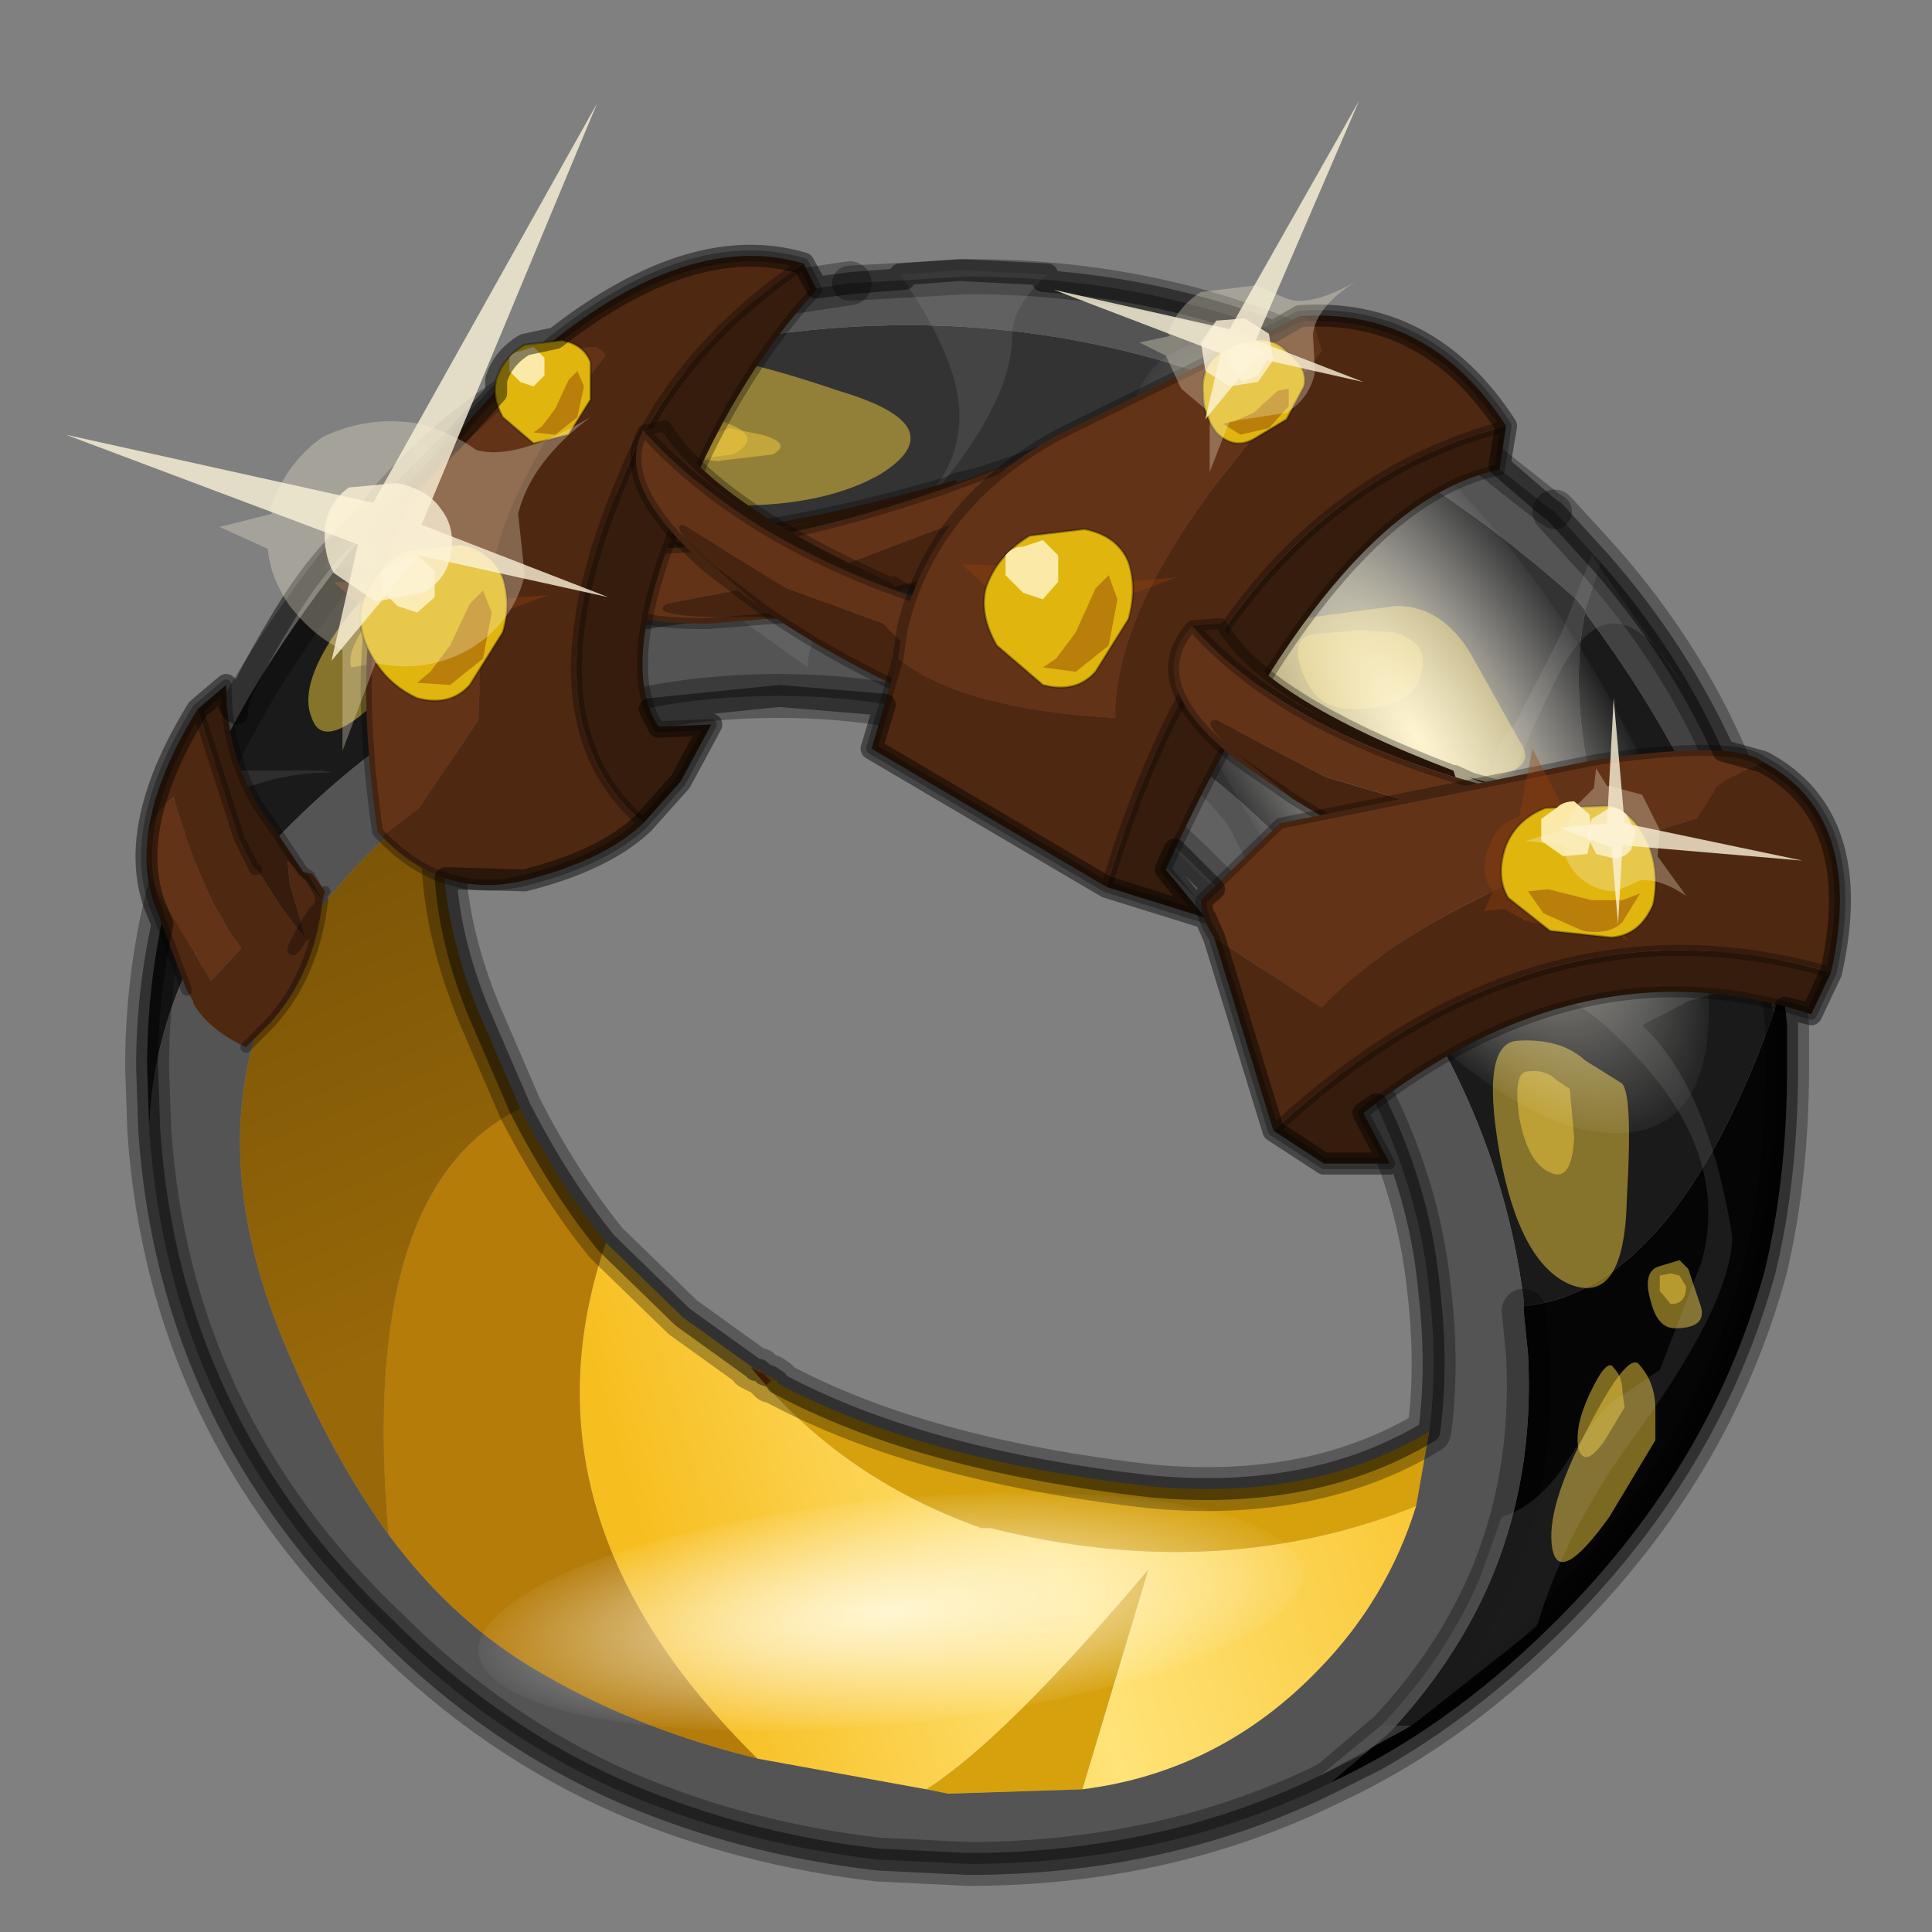 <?xml version="1.0" encoding="UTF-8" standalone="no"?>
<svg xmlns:xlink="http://www.w3.org/1999/xlink" height="440.0px" width="440.0px" xmlns="http://www.w3.org/2000/svg">
  <rect width="100%" height="100%" fill="#808080" stroke="none"/>
  <g transform="matrix(10.0, 0.0, 0.0, 10.0, 0.0, 0.0)">
    <use height="44.0" transform="matrix(1.0, 0.0, 0.0, 1.0, 0.0, 0.0)" width="44.0" xlink:href="#shape0"/>
    <use height="38.45" transform="matrix(0.18, -0.218, -0.385, -0.35, 36.583, 27.283)" width="34.5" xlink:href="#sprite0"/>
    <use height="38.45" transform="matrix(0.059, -0.17, -0.509, 0.099, 29.057, 37.735)" width="34.5" xlink:href="#sprite0"/>
    <use height="40.4" transform="matrix(1.0, 0.0, 0.0, 1.0, 1.5, 2.3)" width="40.65" xlink:href="#shape2"/>
  </g>
  <defs>
    <g id="shape0" transform="matrix(1.0, 0.0, 0.0, 1.0, 0.0, 0.0)">
      <path d="M44.0 44.0 L0.0 44.0 0.0 0.0 44.0 0.0 44.0 44.0" fill="#43adca" fill-opacity="0.0" fill-rule="evenodd" stroke="none"/>
      <path d="M17.7 31.45 L17.55 31.45 17.4 31.3 17.55 31.35 17.7 31.45 M17.1 31.15 L17.25 31.2 17.2 31.2 17.3 31.2 17.25 31.2 17.3 31.2 17.4 31.3 17.1 31.15" fill="#cc8926" fill-rule="evenodd" stroke="none"/>
      <path d="M17.1 31.15 L17.15 31.15 17.2 31.2 17.25 31.2 17.1 31.15" fill="#f49302" fill-rule="evenodd" stroke="none"/>
      <path d="M30.3 20.25 L28.95 18.9 Q23.95 14.1 17.55 14.1 14.6 14.1 12.15 15.05 13.45 11.35 11.15 11.1 L15.95 7.9 Q26.95 5.65 35.9 13.65 L36.1 13.9 36.1 13.95 Q35.65 16.15 36.6 19.2 33.4 17.95 30.3 20.25" fill="#333333" fill-rule="evenodd" stroke="none"/>
      <path d="M3.4 25.75 L3.35 24.3 Q3.35 20.8 4.8 17.55 6.1 14.7 8.8 11.55 L8.95 11.35 Q11.85 9.25 15.8 7.9 L15.95 7.85 15.95 7.9 11.15 11.1 Q13.45 11.35 12.15 15.05 L10.75 15.7 Q8.45 16.9 6.4 19.0 3.5 22.05 3.4 25.75 M34.7 29.75 L34.7 29.6 Q34.05 24.5 30.3 20.25 33.4 17.95 36.6 19.2 35.65 16.15 36.1 13.95 39.3 18.2 40.4 23.05 38.15 29.4 34.7 29.75" fill="#1a1a1a" fill-rule="evenodd" stroke="none"/>
      <path d="M40.6 22.4 L40.7 23.35 40.7 24.3 Q40.7 26.8 40.2 28.9 38.95 33.5 35.25 37.1 32.9 39.4 30.3 40.6 L31.65 39.45 Q33.1 37.9 33.9 36.1 34.95 33.7 34.8 30.85 L34.7 29.85 34.7 29.75 Q38.15 29.4 40.4 23.05 L40.6 22.4" fill="#050505" fill-rule="evenodd" stroke="none"/>
      <path d="M10.2 18.05 Q9.0 18.75 8.05 19.8 4.0 24.15 6.3 30.15 7.4 32.95 8.85 34.95 10.4 37.05 12.5 38.2 14.6 39.4 17.25 40.05 L21.1 40.75 21.6 40.85 24.65 40.75 Q27.8 40.35 30.05 38.0 31.6 36.4 32.25 34.3 L32.55 32.6 Q32.75 31.1 32.55 29.4 32.05 24.4 27.45 19.95 25.35 17.8 22.9 16.8 20.6 15.85 17.75 15.85 13.3 15.85 10.2 18.05 M30.3 40.6 Q26.55 42.45 22.05 42.45 L20.0 42.35 Q16.95 42.0 14.25 40.85 11.25 39.55 8.8 37.1 3.85 32.4 3.4 25.75 3.5 22.05 6.4 19.0 8.45 16.9 10.75 15.7 L12.15 15.05 Q14.6 14.1 17.55 14.1 23.95 14.1 28.95 18.9 L30.3 20.25 Q34.05 24.5 34.7 29.6 L34.7 29.75 34.7 29.85 34.8 30.85 Q34.95 33.7 33.9 36.1 33.1 37.9 31.65 39.45 L30.3 40.6 M17.7 6.7 L19.35 6.45 22.05 6.3 Q26.8 6.3 30.7 8.3 L32.6 9.45 35.25 11.55 35.4 11.65 36.45 12.8 36.1 13.9 35.9 13.65 Q26.95 5.65 15.95 7.9 L15.95 7.85 17.7 6.7" fill="#545454" fill-rule="evenodd" stroke="none"/>
      <path d="M8.95 11.35 Q12.2 7.7 17.7 6.7 L15.95 7.85 15.8 7.9 Q11.85 9.25 8.95 11.35 M36.45 12.8 Q40.1 16.95 40.6 22.4 L40.4 23.05 Q39.3 18.2 36.1 13.95 L36.1 13.9 36.45 12.8" fill="#424242" fill-rule="evenodd" stroke="none"/>
      <path d="M17.55 31.45 L17.45 31.55 17.1 31.15 17.4 31.3 17.55 31.45" fill="#a84609" fill-rule="evenodd" stroke="none"/>
      <path d="M8.85 34.95 Q7.4 32.95 6.3 30.15 4.0 24.15 8.05 19.8 9.0 18.75 10.2 18.05 9.8 20.35 10.9 23.05 L11.85 25.25 Q8.15 27.05 8.85 34.95" fill="url(#gradient0)" fill-rule="evenodd" stroke="none"/>
      <path d="M17.25 40.05 Q14.6 39.4 12.5 38.2 10.4 37.05 8.85 34.95 8.15 27.05 11.85 25.25 12.75 27.0 13.8 28.3 11.65 34.55 17.25 40.05" fill="#b57c0a" fill-rule="evenodd" stroke="none"/>
      <path d="M17.1 31.15 L17.15 31.15 17.1 31.15" fill="#f7be1f" fill-rule="evenodd" stroke="none"/>
      <path d="M32.55 32.6 L32.25 34.3 Q27.75 36.1 22.55 34.8 L22.35 34.8 Q19.4 33.75 17.45 31.55 L17.55 31.45 17.7 31.45 17.7 31.5 Q20.95 33.25 26.2 33.85 29.9 34.2 32.55 32.6 M24.65 40.75 L21.6 40.85 21.1 40.75 Q22.9 39.6 26.15 35.75 L24.65 40.75" fill="#d6a10c" fill-rule="evenodd" stroke="none"/>
      <path d="M32.25 34.3 Q31.6 36.4 30.05 38.0 27.8 40.35 24.65 40.75 L26.15 35.75 Q22.9 39.6 21.1 40.75 L17.25 40.05 Q11.65 34.55 13.8 28.3 L15.55 30.0 17.15 31.15 17.1 31.15 17.45 31.55 Q19.4 33.75 22.35 34.8 L22.55 34.8 Q27.75 36.1 32.25 34.3" fill="url(#gradient1)" fill-rule="evenodd" stroke="none"/>
      <path d="M19.35 6.45 L22.05 6.3 Q26.8 6.3 30.7 8.3 L32.6 9.45 35.25 11.55 35.4 11.65" fill="none" stroke="#000000" stroke-linecap="round" stroke-linejoin="round" stroke-opacity="0.302" stroke-width="0.8"/>
      <path d="M10.2 18.05 Q13.3 15.85 17.75 15.85 20.6 15.85 22.9 16.8 25.35 17.8 27.45 19.95 32.05 24.4 32.55 29.4 32.75 31.1 32.55 32.6 29.9 34.2 26.2 33.85 20.95 33.25 17.7 31.5 L17.7 31.45 17.55 31.35 17.4 31.3 17.55 31.45 M11.85 25.25 L10.9 23.05 Q9.8 20.35 10.2 18.05 M30.3 40.6 Q26.55 42.45 22.05 42.45 L20.0 42.35 Q16.95 42.0 14.25 40.85 11.25 39.55 8.8 37.1 3.85 32.4 3.4 25.75 L3.35 24.3 Q3.35 20.8 4.8 17.55 6.1 14.7 8.8 11.55 L8.95 11.35 Q12.2 7.7 17.7 6.7 L19.35 6.45 M35.4 11.65 L36.45 12.8 Q40.1 16.95 40.6 22.4 L40.7 23.35 40.7 24.3 Q40.7 26.8 40.2 28.9 38.95 33.5 35.25 37.1 32.9 39.4 30.3 40.6 L31.65 39.45 Q33.1 37.9 33.9 36.1 34.95 33.7 34.8 30.85 L34.7 29.85 M13.8 28.3 Q12.75 27.0 11.85 25.25 M17.15 31.15 L15.55 30.0 13.8 28.3 M17.1 31.15 L17.25 31.2 17.2 31.2 17.15 31.15 M17.3 31.2 L17.25 31.2 M17.4 31.3 L17.3 31.2 M17.4 31.3 L17.1 31.15" fill="none" stroke="#000000" stroke-linecap="round" stroke-linejoin="round" stroke-opacity="0.302" stroke-width="1.0"/>
      <path d="M33.5 14.9 L34.65 16.95 Q35.25 17.9 31.6 17.9 29.85 17.9 29.1 16.2 28.3 14.45 29.55 14.1 L31.8 13.8 Q32.85 13.8 33.5 14.9" fill="#f2cc3e" fill-opacity="0.502" fill-rule="evenodd" stroke="none"/>
      <path d="M30.95 14.35 L31.75 14.4 Q32.4 14.6 32.4 15.05 32.4 16.15 30.8 16.15 30.0 16.15 29.7 15.4 29.35 14.6 29.85 14.45 L30.95 14.35" fill="#f2cc3e" fill-opacity="0.502" fill-rule="evenodd" stroke="none"/>
      <path d="M34.15 26.25 Q33.7 23.7 34.6 23.7 35.55 23.65 36.1 24.15 L36.9 24.65 Q37.2 24.75 37.05 27.3 37.0 29.75 35.75 29.25 34.6 28.75 34.15 26.25" fill="#f2cc3e" fill-opacity="0.502" fill-rule="evenodd" stroke="none"/>
      <path d="M34.6 25.45 Q34.45 24.4 34.8 24.4 35.2 24.35 35.45 24.6 L35.75 24.8 35.85 25.9 Q35.8 26.95 35.3 26.7 34.8 26.5 34.6 25.45" fill="#f2cc3e" fill-opacity="0.502" fill-rule="evenodd" stroke="none"/>
      <path d="M7.65 14.4 Q8.55 13.1 8.95 13.5 9.4 13.85 9.45 14.3 L9.55 14.9 8.5 16.05 Q7.35 17.1 7.1 16.35 6.8 15.65 7.65 14.4" fill="#f2cc3e" fill-opacity="0.502" fill-rule="evenodd" stroke="none"/>
      <path d="M8.25 14.35 Q8.65 13.85 8.8 14.0 L9.0 14.3 9.05 14.55 8.6 15.1 8.0 15.2 Q7.9 14.9 8.25 14.35" fill="#f2cc3e" fill-opacity="0.502" fill-rule="evenodd" stroke="none"/>
      <path d="M38.75 19.05 Q39.0 19.15 39.25 20.5 39.45 21.9 38.35 21.9 37.2 21.9 36.9 20.75 36.55 19.5 37.15 19.2 37.65 18.9 38.05 18.9 L38.75 19.05" fill="#f2cc3e" fill-opacity="0.502" fill-rule="evenodd" stroke="none"/>
      <path d="M38.3 19.75 Q38.3 20.55 37.65 20.55 37.3 20.55 37.2 20.0 37.05 19.45 37.25 19.35 L37.7 19.25 38.05 19.3 38.3 19.75" fill="#f2cc3e" fill-opacity="0.502" fill-rule="evenodd" stroke="none"/>
      <path d="M15.0 11.4 Q11.65 11.1 12.55 10.25 13.35 9.25 14.55 8.85 15.7 8.45 15.9 8.25 16.3 7.95 19.1 8.9 21.8 9.7 20.05 10.8 18.3 11.8 15.0 11.4" fill="#f2cc3e" fill-opacity="0.502" fill-rule="evenodd" stroke="none"/>
      <path d="M16.3 9.55 Q17.5 9.9 16.7 10.35 L14.6 10.6 Q13.2 10.5 13.6 10.1 L14.4 9.55 15.0 9.25 16.3 9.55" fill="#f2cc3e" fill-opacity="0.502" fill-rule="evenodd" stroke="none"/>
      <path d="M16.35 10.5 Q15.55 10.45 15.75 10.25 L16.25 9.9 16.6 9.75 17.35 9.9 Q18.05 10.1 17.6 10.35 L16.35 10.5" fill="#f2cc3e" fill-opacity="0.502" fill-rule="evenodd" stroke="none"/>
      <path d="M36.15 32.55 Q37.1 30.7 37.35 31.1 37.7 31.5 37.7 32.1 L37.7 32.8 36.65 34.55 Q35.5 36.15 35.35 35.25 35.2 34.35 36.15 32.55" fill="#f2cc3e" fill-opacity="0.502" fill-rule="evenodd" stroke="none"/>
      <path d="M36.2 31.75 Q36.6 30.9 36.75 31.15 36.95 31.35 36.95 31.7 L37.0 32.05 36.55 32.8 Q36.1 33.45 35.95 33.0 35.85 32.5 36.2 31.75" fill="#f2cc3e" fill-opacity="0.502" fill-rule="evenodd" stroke="none"/>
      <path d="M11.75 13.5 L12.0 14.25 Q12.25 14.85 11.45 14.85 11.05 14.85 10.9 14.25 10.7 13.6 11.05 13.45 L11.55 13.3 11.75 13.5" fill="#f2cc3e" fill-opacity="0.502" fill-rule="evenodd" stroke="none"/>
      <path d="M11.55 13.9 Q11.55 14.3 11.2 14.3 L10.95 14.0 10.95 13.65 11.2 13.6 11.4 13.65 11.55 13.9" fill="#f2cc3e" fill-opacity="0.502" fill-rule="evenodd" stroke="none"/>
      <path d="M35.7 18.4 L35.95 19.15 Q36.2 19.75 35.4 19.75 35.0 19.75 34.85 19.15 34.65 18.5 35.0 18.35 L35.5 18.2 35.7 18.4" fill="#f2cc3e" fill-opacity="0.502" fill-rule="evenodd" stroke="none"/>
      <path d="M35.65 18.7 Q35.65 19.1 35.3 19.1 L35.05 18.8 35.05 18.45 35.3 18.4 35.5 18.45 35.65 18.7" fill="#f2cc3e" fill-opacity="0.502" fill-rule="evenodd" stroke="none"/>
      <path d="M38.45 28.9 L38.7 29.65 Q38.95 30.25 38.15 30.25 37.75 30.25 37.6 29.65 37.4 29.0 37.75 28.85 L38.25 28.7 38.45 28.9" fill="#f2cc3e" fill-opacity="0.502" fill-rule="evenodd" stroke="none"/>
      <path d="M38.4 29.3 Q38.4 29.7 38.05 29.7 L37.8 29.4 37.8 29.05 38.05 29.0 38.25 29.05 38.4 29.3" fill="#f2cc3e" fill-opacity="0.502" fill-rule="evenodd" stroke="none"/>
      <path d="M31.45 39.3 L32.15 39.3 30.05 40.45 31.45 39.3" fill="#666666" fill-opacity="0.502" fill-rule="evenodd" stroke="none"/>
      <path d="M31.45 39.3 Q32.9 37.8 33.7 35.95 L34.2 34.55 Q35.0 34.3 35.65 33.35 36.45 32.05 36.9 31.8 L37.8 31.2 38.75 28.75 Q39.4 26.4 37.35 24.15 35.3 21.9 34.8 23.15 L33.1 22.9 31.8 23.6 Q30.85 24.0 31.1 24.95 L30.55 23.95 Q31.1 23.45 32.05 23.15 32.9 22.8 33.1 22.8 L33.55 22.7 33.25 22.85 35.15 22.55 36.2 22.65 Q35.0 22.05 34.2 19.65 35.45 21.9 36.35 22.25 L40.5 21.9 41.15 21.75 41.15 22.05 38.45 22.8 37.4 23.35 Q38.9 24.75 39.45 28.15 39.45 29.7 37.05 32.95 35.6 35.0 35.0 37.05 L32.15 39.3 31.45 39.3 M36.25 12.65 L38.35 15.65 Q36.7 12.8 35.4 15.55 34.35 17.7 34.15 18.75 34.0 18.35 34.0 17.95 33.9 17.15 34.5 16.5 L35.55 14.45 36.25 12.65 M4.15 18.6 L4.5 17.55 7.2 17.55 7.35 17.55 7.55 17.6 Q6.05 17.55 4.15 18.6 M24.4 17.55 Q24.1 16.95 24.1 15.85 L23.95 14.9 26.05 16.9 Q27.9 18.5 28.1 19.05 L29.5 21.75 30.3 23.45 Q29.05 21.55 27.2 19.8 26.15 18.7 25.05 17.95 L24.4 17.55 M32.4 9.3 L34.3 10.75 Q26.2 9.0 28.7 9.3 31.15 9.6 32.15 9.25 L32.3 9.25 32.4 9.3 M7.35 12.95 L7.5 12.7 8.0 12.15 9.4 12.85 7.35 12.95 M16.5 12.8 Q18.35 12.85 19.8 12.2 21.85 11.25 21.85 9.45 21.85 8.2 20.5 6.25 L21.85 6.15 23.85 6.25 23.65 6.45 Q23.05 7.05 23.05 7.65 23.05 9.5 20.25 12.35 18.35 14.2 18.4 15.2 L16.15 13.6 9.25 11.4 9.45 11.4 9.45 10.05 Q10.1 10.3 11.2 10.85 14.7 12.65 16.5 12.8" fill="#c9c9c9" fill-opacity="0.114" fill-rule="evenodd" stroke="none"/>
    </g>
    <linearGradient gradientTransform="matrix(-0.003, -0.008, 0.009, -0.004, 8.3, 23.85)" gradientUnits="userSpaceOnUse" id="gradient0" spreadMethod="pad" x1="-819.2" x2="819.2">
      <stop offset="0.0" stop-color="#996909"/>
      <stop offset="1.0" stop-color="#755006"/>
    </linearGradient>
    <linearGradient gradientTransform="matrix(0.012, -0.003, 0.002, 0.007, 24.95, 34.45)" gradientUnits="userSpaceOnUse" id="gradient1" spreadMethod="pad" x1="-819.2" x2="819.2">
      <stop offset="0.0" stop-color="#f7be1f"/>
      <stop offset="0.447" stop-color="#ffe378"/>
      <stop offset="1.0" stop-color="#f7be1f"/>
    </linearGradient>
    <g id="sprite0" transform="matrix(1.0, 0.0, 0.0, 1.0, 17.25, 19.2)">
      <use height="38.45" transform="matrix(1.0, 0.0, 0.0, 1.0, -17.25, -19.2)" width="34.5" xlink:href="#shape1"/>
    </g>
    <g id="shape1" transform="matrix(1.0, 0.0, 0.0, 1.0, 17.25, 19.2)">
      <path d="M12.2 -6.25 Q17.25 1.25 17.25 8.4 17.25 15.55 12.2 18.15 7.15 20.75 0.0 17.3 -7.15 13.8 -12.2 6.3 -17.25 -1.2 -17.25 -8.35 -17.25 -15.5 -12.2 -18.1 -7.15 -20.7 0.0 -17.2 7.15 -13.75 12.2 -6.25" fill="url(#gradient2)" fill-rule="evenodd" stroke="none"/>
    </g>
    <radialGradient cx="0" cy="0" gradientTransform="matrix(0.022, 0.011, 0.0, 0.022, 0.0, 0.05)" gradientUnits="userSpaceOnUse" id="gradient2" r="819.2" spreadMethod="pad">
      <stop offset="0.0" stop-color="#fff6d1"/>
      <stop offset="1.0" stop-color="#ffffff" stop-opacity="0.0"/>
    </radialGradient>
    <g id="shape2" transform="matrix(1.0, 0.0, 0.0, 1.0, -1.5, -2.3)">
      <path d="M4.75 22.25 L3.75 20.6 Q2.85 19.1 3.95 18.15 4.5 20.0 5.25 21.25 L5.5 21.6 4.8 22.35 4.75 22.25" fill="#633318" fill-rule="evenodd" stroke="none"/>
      <path d="M4.5 16.15 L5.15 15.6 Q5.15 17.45 6.2 18.8 L6.9 19.85 7.05 19.95 7.3 20.4 7.3 20.45 7.3 20.4 7.35 20.5 7.3 20.45 6.55 19.6 6.6 20.15 6.65 20.3 6.9 21.15 6.85 21.25 6.9 21.15 6.9 21.2 6.95 21.25 6.95 21.3 6.9 21.3 6.9 21.25 6.85 21.25 6.9 21.2 6.85 21.25 6.4 20.65 5.85 19.8 5.8 19.8 5.5 19.2 5.45 19.1 4.5 16.15" fill="#361c0d" fill-rule="evenodd" stroke="none"/>
      <path d="M4.5 16.15 L5.45 19.1 5.5 19.2 5.8 19.8 5.85 19.8 6.4 20.65 6.85 21.25 Q6.55 21.8 6.75 21.55 L6.9 21.3 6.75 21.55 Q6.55 21.8 6.85 21.25 L6.9 21.25 6.9 21.3 6.95 21.3 6.95 21.25 7.25 20.65 7.3 20.65 7.35 20.5 7.25 20.65 7.35 20.5 7.3 20.65 7.25 20.65 6.95 21.25 6.9 21.2 6.9 21.15 6.65 20.3 6.6 20.15 6.55 19.6 7.3 20.45 7.35 20.5 7.3 20.4 7.05 19.95 6.9 19.85 7.1 19.9 7.15 19.95 7.4 20.3 7.35 20.5 Q7.15 22.2 6.15 23.3 L5.6 23.85 Q4.75 23.45 4.4 22.85 L4.4 22.8 4.25 22.55 3.5 20.55 Q2.9 18.75 4.5 16.15 M4.75 22.25 L4.8 22.35 5.5 21.6 5.25 21.25 Q4.5 20.0 3.95 18.15 2.85 19.1 3.75 20.6 L4.75 22.25 M7.4 20.3 L7.3 20.4 7.4 20.3 M7.3 20.45 L7.3 20.65 6.95 21.1 7.15 20.75 6.9 21.15 7.15 20.75 6.95 21.1 7.3 20.65 7.3 20.45 M6.9 21.2 L6.95 21.1 6.9 21.15 6.95 21.1 6.9 21.2" fill="#4f2812" fill-rule="evenodd" stroke="none"/>
      <path d="M6.9 19.85 L6.2 18.8 Q5.15 17.45 5.15 15.6 L4.5 16.15 5.45 19.1 M5.5 19.2 L5.8 19.8 5.85 19.8 M6.85 21.25 L6.9 21.15 7.15 20.75 6.95 21.1 7.3 20.65 7.3 20.45 7.3 20.4 7.05 19.95 6.9 19.85 M7.35 20.5 Q7.15 22.2 6.15 23.3 L5.6 23.85 M4.25 22.55 L3.5 20.55 Q2.9 18.75 4.5 16.15 M7.35 20.5 L7.3 20.4 7.4 20.3 M7.25 20.65 L7.35 20.5 7.3 20.65 7.25 20.65 6.95 21.25 6.95 21.3 6.9 21.3 6.75 21.55 Q6.55 21.8 6.85 21.25 M6.9 21.2 L6.85 21.25 M6.9 21.15 L6.95 21.1 6.9 21.2" fill="none" stroke="#000000" stroke-linecap="round" stroke-linejoin="round" stroke-opacity="0.302" stroke-width="0.25"/>
      <path d="M13.45 12.4 Q17.1 12.9 23.05 10.55 L23.2 10.5 23.65 10.3 Q23.5 10.8 24.25 11.0 L25.8 11.55 Q25.95 11.7 25.3 12.15 L23.3 12.1 21.65 11.95 18.6 13.1 15.2 13.75 Q14.75 14.0 16.15 14.05 L18.05 14.05 16.15 14.2 Q12.8 14.25 13.45 12.4" fill="#633318" fill-rule="evenodd" stroke="none"/>
      <path d="M22.05 10.85 L22.95 10.55 22.35 10.75 22.05 10.85 M13.45 12.4 L14.1 11.9 Q16.0 12.6 21.7 10.95 21.75 10.9 21.8 11.0 L23.05 10.55 Q17.1 12.9 13.45 12.4" fill="#361c0d" fill-rule="evenodd" stroke="none"/>
      <path d="M25.3 12.15 L24.85 12.4 18.05 14.05 16.15 14.05 Q14.75 14.0 15.2 13.75 L18.6 13.1 21.65 11.95 23.3 12.1 25.3 12.15" fill="#472410" fill-rule="evenodd" stroke="none"/>
      <path d="M22.05 10.85 L22.35 10.75 22.95 10.55 22.05 10.85 21.75 10.9 22.35 10.75 22.8 10.65 23.65 10.3 22.95 10.55 M21.65 10.95 L21.7 10.95 21.75 10.9 21.65 10.95 22.05 10.85 M23.05 10.55 L21.8 11.0 Q21.75 10.9 21.7 10.95 16.0 12.6 14.1 11.9 L13.45 12.4 Q17.1 12.9 23.05 10.55 L23.2 10.5 23.65 10.3 Q23.5 10.8 24.25 11.0 L25.8 11.55 Q25.95 11.7 25.3 12.15 L24.85 12.4 18.05 14.05 16.15 14.2 Q12.8 14.25 13.45 12.4 M21.8 11.0 Q22.35 10.75 22.8 10.65 L23.05 10.55" fill="none" stroke="#000000" stroke-linecap="round" stroke-linejoin="round" stroke-opacity="0.302" stroke-width="0.25"/>
      <path d="M8.7 19.05 L8.6 18.95 Q7.8 13.4 9.45 11.15 L11.8 8.95 Q13.45 7.45 13.8 8.1 11.95 10.45 11.4 12.25 10.95 13.7 10.9 16.4 L9.55 18.4 8.7 19.05" fill="#633318" fill-rule="evenodd" stroke="none"/>
      <path d="M18.3 6.0 L18.6 6.6 Q16.65 8.7 15.4 11.95 14.1 15.2 15.0 16.55 L16.2 16.5 15.5 17.8 14.65 18.75 Q11.85 16.35 14.2 10.85 15.35 8.0 18.3 6.0" fill="#361c0d" fill-rule="evenodd" stroke="none"/>
      <path d="M18.3 6.0 Q15.35 8.0 14.2 10.85 11.85 16.35 14.65 18.75 13.75 19.6 11.95 20.05 10.1 20.5 8.7 19.05 L9.55 18.4 10.9 16.4 Q10.95 13.7 11.4 12.25 11.95 10.45 13.8 8.1 13.45 7.45 11.8 8.95 L9.45 11.15 Q10.3 9.95 11.3 8.9 15.25 5.1 18.3 6.0" fill="#4f2812" fill-rule="evenodd" stroke="none"/>
      <path d="M14.65 18.75 L15.5 17.8 16.2 16.5 15.0 16.55 Q14.1 15.2 15.4 11.95 16.65 8.7 18.6 6.6 L18.3 6.0 Q15.35 8.0 14.2 10.85 11.85 16.35 14.65 18.75 13.75 19.6 11.95 20.05 10.1 20.5 8.7 19.05 L8.6 18.95 Q7.8 13.4 9.45 11.15 10.3 9.95 11.3 8.9 15.25 5.1 18.3 6.0" fill="none" stroke="#000000" stroke-linecap="round" stroke-linejoin="round" stroke-opacity="0.302" stroke-width="0.25"/>
      <path d="M13.45 8.25 L13.45 9.1 12.95 9.9 12.15 10.1 11.45 9.5 Q11.2 9.05 11.3 8.65 11.45 8.15 11.95 7.85 L12.8 7.75 Q13.3 7.85 13.45 8.25" fill="#e0b60e" fill-rule="evenodd" stroke="none"/>
      <path d="M13.45 8.25 L13.45 9.1 12.95 9.9 12.15 10.1 11.45 9.5 Q11.2 9.05 11.3 8.65 11.45 8.15 11.95 7.85 L12.8 7.75 Q13.3 7.85 13.45 8.25 Z" fill="none" stroke="#000000" stroke-linecap="round" stroke-linejoin="round" stroke-opacity="0.302" stroke-width="0.05"/>
      <path d="M12.35 9.7 L12.65 9.3 12.95 8.65 13.15 8.45 13.3 8.8 13.15 9.5 12.65 9.9 12.15 9.85 12.35 9.7" fill="#ba7f0a" fill-rule="evenodd" stroke="none"/>
      <path d="M12.15 7.9 L12.4 8.15 12.4 8.55 12.15 8.8 11.85 8.7 11.6 8.45 11.6 8.15 Q11.7 8.0 11.85 8.0 L12.15 7.9" fill="#fae9a7" fill-rule="evenodd" stroke="none"/>
      <path d="M21.75 13.9 Q21.55 14.2 22.0 14.85 L22.95 16.25 Q23.0 16.55 22.5 16.5 L21.2 15.25 20.1 14.2 17.9 13.4 15.55 11.95 Q15.25 12.0 16.15 12.8 L17.4 13.9 16.15 12.95 Q13.95 11.05 14.65 9.8 17.0 12.4 21.3 13.75 L21.4 13.8 21.75 13.9" fill="#633318" fill-rule="evenodd" stroke="none"/>
      <path d="M21.25 13.7 L20.85 13.5 20.6 13.4 21.25 13.7 M14.65 9.8 L15.15 9.7 Q16.3 11.5 20.35 13.3 L20.4 13.45 21.3 13.75 Q17.0 12.4 14.65 9.8" fill="#361c0d" fill-rule="evenodd" stroke="none"/>
      <path d="M22.5 16.5 L22.15 16.4 Q19.35 15.25 17.4 13.9 L16.15 12.8 Q15.25 12.0 15.55 11.95 L17.9 13.4 20.1 14.2 21.2 15.25 22.5 16.5" fill="#472410" fill-rule="evenodd" stroke="none"/>
      <path d="M21.25 13.7 L20.6 13.4 20.85 13.5 21.25 13.7 21.75 13.9 Q21.55 14.2 22.0 14.85 L22.95 16.25 Q23.0 16.55 22.5 16.5 L22.15 16.4 Q19.35 15.25 17.4 13.9 L16.15 12.95 Q13.95 11.05 14.65 9.8 L15.15 9.7 Q16.3 11.5 20.35 13.3 L20.35 13.25 20.6 13.4 20.35 13.35 20.85 13.5 21.15 13.65 21.75 13.9 21.4 13.8 21.3 13.75 Q17.0 12.4 14.65 9.8 M21.3 13.75 L20.4 13.45 20.35 13.3 20.35 13.35 20.35 13.25 M20.4 13.45 L21.15 13.65 21.3 13.75" fill="none" stroke="#000000" stroke-linecap="round" stroke-linejoin="round" stroke-opacity="0.302" stroke-width="0.25"/>
      <path d="M20.45 15.0 L20.55 14.3 Q21.3 11.2 24.6 9.65 L29.6 7.2 29.9 7.35 30.1 8.0 27.75 10.95 Q25.4 14.05 25.4 16.35 21.85 16.15 20.45 15.0" fill="#633318" fill-rule="evenodd" stroke="none"/>
      <path d="M34.3 9.7 L34.15 10.7 Q30.35 11.45 26.55 19.8 L27.45 20.9 25.2 20.2 Q27.8 11.4 34.3 9.7" fill="#361c0d" fill-rule="evenodd" stroke="none"/>
      <path d="M34.3 9.7 Q27.8 11.4 25.2 20.2 L19.85 17.05 20.45 15.0 Q21.85 16.15 25.4 16.35 25.4 14.05 27.75 10.95 L30.1 8.0 29.9 7.35 29.6 7.2 Q32.55 7.0 34.3 9.7" fill="#4f2812" fill-rule="evenodd" stroke="none"/>
      <path d="M25.2 20.2 L27.45 20.9 26.55 19.8 Q30.35 11.45 34.15 10.7 L34.3 9.7 Q27.8 11.4 25.2 20.2 L19.85 17.05 20.45 15.0 20.55 14.3 Q21.3 11.2 24.6 9.65 L29.6 7.2 Q32.55 7.0 34.3 9.7" fill="none" stroke="#000000" stroke-linecap="round" stroke-linejoin="round" stroke-opacity="0.302" stroke-width="0.25"/>
      <path d="M29.7 8.8 L29.3 9.55 28.55 10.0 Q28.1 10.25 27.7 9.85 27.4 9.45 27.4 9.0 27.35 8.5 27.6 8.2 28.0 7.8 28.6 7.75 29.05 7.7 29.35 8.05 29.8 8.4 29.7 8.8" fill="#e0b60e" fill-rule="evenodd" stroke="none"/>
      <path d="M29.7 8.8 L29.3 9.55 28.55 10.0 Q28.1 10.25 27.7 9.85 27.4 9.45 27.4 9.0 27.35 8.5 27.6 8.2 28.0 7.8 28.6 7.75 29.05 7.7 29.35 8.05 29.8 8.4 29.7 8.8 Z" fill="none" stroke="#000000" stroke-linecap="round" stroke-linejoin="round" stroke-opacity="0.302" stroke-width="0.05"/>
      <path d="M28.1 9.6 L28.55 9.4 29.1 8.9 29.35 8.85 29.35 9.25 28.9 9.75 28.25 9.9 27.85 9.65 28.1 9.6" fill="#ba7f0a" fill-rule="evenodd" stroke="none"/>
      <path d="M28.7 7.9 L28.85 8.2 28.65 8.55 28.3 8.7 28.1 8.45 27.95 8.15 28.1 7.85 28.4 7.85 28.7 7.9" fill="#fae9a7" fill-rule="evenodd" stroke="none"/>
      <path d="M27.15 14.25 Q29.35 16.75 34.2 18.0 L34.35 18.05 34.65 18.1 Q34.35 18.4 34.75 19.0 L35.5 20.35 Q35.55 20.55 34.95 20.6 L33.7 19.45 32.6 18.4 30.2 17.7 27.7 16.4 Q27.3 16.4 28.15 17.15 L29.45 18.2 28.15 17.3 Q25.95 15.55 27.15 14.25" fill="#633318" fill-rule="evenodd" stroke="none"/>
      <path d="M33.45 17.7 L34.15 17.9 33.7 17.8 33.45 17.7 M27.15 14.25 L27.8 14.2 Q28.75 15.9 33.1 17.55 L33.15 17.7 34.2 18.0 Q29.35 16.75 27.15 14.25" fill="#361c0d" fill-rule="evenodd" stroke="none"/>
      <path d="M34.95 20.6 L34.55 20.55 Q31.45 19.45 29.45 18.2 L28.15 17.15 Q27.3 16.4 27.7 16.4 L30.2 17.7 32.6 18.4 33.7 19.45 34.95 20.6" fill="#472410" fill-rule="evenodd" stroke="none"/>
      <path d="M33.45 17.7 L33.7 17.8 34.15 17.9 33.45 17.7 33.15 17.55 33.7 17.8 34.05 17.9 34.65 18.1 34.15 17.9 M33.15 17.55 L33.1 17.55 33.15 17.55 33.45 17.7 M34.2 18.0 L33.15 17.7 33.1 17.55 Q28.75 15.9 27.8 14.2 L27.15 14.25 Q29.35 16.75 34.2 18.0 L34.35 18.05 34.65 18.1 Q34.35 18.4 34.75 19.0 L35.5 20.35 Q35.55 20.55 34.95 20.6 L34.55 20.55 Q31.45 19.45 29.45 18.2 L28.15 17.3 Q25.95 15.55 27.15 14.25 M33.15 17.7 L34.05 17.9 34.2 18.0" fill="none" stroke="#000000" stroke-linecap="round" stroke-linejoin="round" stroke-opacity="0.302" stroke-width="0.25"/>
      <path d="M40.15 17.35 Q39.05 17.85 39.05 18.0 L38.65 18.65 Q37.0 19.15 35.3 19.75 31.85 21.1 30.1 22.95 L27.65 21.35 Q27.35 20.9 27.35 20.5 L29.15 18.75 36.35 17.3 Q39.5 16.85 40.15 17.35" fill="#633318" fill-rule="evenodd" stroke="none"/>
      <path d="M29.0 25.75 Q35.0 20.2 41.7 22.15 L41.25 23.1 Q36.05 21.4 31.05 25.35 L31.65 26.5 30.15 26.5 29.0 25.75" fill="#361c0d" fill-rule="evenodd" stroke="none"/>
      <path d="M40.15 17.35 Q42.5 18.6 41.7 22.15 35.0 20.2 29.0 25.75 L27.65 21.35 30.1 22.95 Q31.85 21.1 35.3 19.75 37.0 19.15 38.65 18.65 L39.05 18.0 Q39.05 17.85 40.15 17.35" fill="#4f2812" fill-rule="evenodd" stroke="none"/>
      <path d="M41.7 22.15 Q42.5 18.6 40.15 17.35 39.5 16.85 36.35 17.3 L29.15 18.75 27.35 20.5 Q27.35 20.9 27.65 21.35 L29.0 25.75 Q35.0 20.2 41.7 22.15 L41.25 23.1 Q36.05 21.4 31.05 25.35 L31.65 26.5 30.15 26.5 29.0 25.75" fill="none" stroke="#000000" stroke-linecap="round" stroke-linejoin="round" stroke-opacity="0.302" stroke-width="0.25"/>
      <path d="M8.7 14.25 L7.6 13.25 9.2 13.3 9.3 13.25 Q9.8 12.85 10.3 12.9 10.9 12.95 11.2 13.35 L11.3 13.65 12.5 13.55 11.4 13.95 11.4 14.35 10.85 15.3 10.4 15.55 10.25 16.0 9.95 15.6 9.8 15.6 Q9.25 15.55 8.95 15.1 8.65 14.7 8.7 14.25" fill="#994009" fill-opacity="0.361" fill-rule="evenodd" stroke="none"/>
      <path d="M11.45 13.15 Q11.65 13.75 11.45 14.4 L10.7 15.6 Q10.25 16.1 9.5 15.9 8.85 15.6 8.5 15.0 8.1 14.35 8.25 13.75 8.5 13.0 9.2 12.55 L10.5 12.4 Q11.2 12.55 11.45 13.15" fill="#e0b60e" fill-rule="evenodd" stroke="none"/>
      <path d="M11.45 13.15 Q11.65 13.75 11.45 14.4 L10.7 15.6 Q10.25 16.1 9.5 15.9 8.85 15.6 8.5 15.0 8.1 14.35 8.25 13.75 8.5 13.0 9.2 12.55 L10.5 12.4 Q11.2 12.55 11.45 13.15 Z" fill="none" stroke="#000000" stroke-linecap="round" stroke-linejoin="round" stroke-opacity="0.302" stroke-width="0.05"/>
      <path d="M9.8 15.3 L10.25 14.7 10.7 13.75 11.0 13.45 11.2 13.95 11.0 15.0 10.25 15.6 9.5 15.55 9.8 15.3" fill="#ba7f0a" fill-rule="evenodd" stroke="none"/>
      <path d="M9.5 12.65 L9.9 13.0 9.9 13.6 9.5 13.95 9.05 13.8 8.7 13.45 8.7 13.0 9.05 12.8 9.5 12.65" fill="#fae9a7" fill-rule="evenodd" stroke="none"/>
      <path d="M23.0 13.85 L21.9 12.85 23.5 12.9 23.6 12.85 Q24.1 12.45 24.6 12.5 25.2 12.55 25.5 12.95 L25.6 13.25 26.8 13.15 25.7 13.55 25.7 13.95 25.15 14.9 24.7 15.15 24.55 15.6 24.25 15.2 24.1 15.2 Q23.55 15.15 23.25 14.7 22.95 14.3 23.0 13.85" fill="#994009" fill-opacity="0.361" fill-rule="evenodd" stroke="none"/>
      <path d="M25.7 12.8 Q25.9 13.4 25.7 14.1 L24.95 15.3 Q24.5 15.8 23.75 15.6 L22.7 14.7 Q22.3 14.0 22.45 13.4 22.7 12.65 23.45 12.2 L24.7 12.05 Q25.45 12.2 25.7 12.8" fill="#e0b60e" fill-rule="evenodd" stroke="none"/>
      <path d="M25.7 12.8 Q25.9 13.4 25.7 14.1 L24.95 15.3 Q24.5 15.8 23.75 15.6 L22.7 14.7 Q22.3 14.0 22.45 13.4 22.7 12.65 23.45 12.2 L24.7 12.05 Q25.45 12.2 25.7 12.8 Z" fill="none" stroke="#000000" stroke-linecap="round" stroke-linejoin="round" stroke-opacity="0.302" stroke-width="0.05"/>
      <path d="M24.05 15.0 L24.5 14.4 24.95 13.4 25.25 13.1 25.45 13.65 25.25 14.7 24.5 15.3 23.75 15.2 24.05 15.0" fill="#ba7f0a" fill-rule="evenodd" stroke="none"/>
      <path d="M23.75 12.3 L24.1 12.65 24.1 13.25 23.75 13.65 23.3 13.5 22.9 13.1 22.9 12.65 Q23.05 12.45 23.3 12.45 L23.75 12.3" fill="#fae9a7" fill-rule="evenodd" stroke="none"/>
      <path d="M34.6 18.6 L34.9 17.05 35.65 18.5 35.75 18.55 36.55 19.25 36.6 20.3 36.4 20.55 37.1 21.45 36.15 20.75 35.75 20.95 Q35.3 21.15 34.7 20.95 L34.25 20.7 33.8 20.75 34.0 20.3 33.9 20.15 Q33.7 19.7 33.95 19.2 34.1 18.75 34.6 18.6" fill="#994009" fill-opacity="0.361" fill-rule="evenodd" stroke="none"/>
      <path d="M34.35 20.45 L35.3 21.2 36.7 21.35 Q37.35 21.3 37.65 20.6 37.8 19.9 37.55 19.25 37.25 18.55 36.7 18.35 L35.2 18.4 Q34.55 18.65 34.3 19.25 34.05 19.95 34.35 20.45" fill="#e0b60e" fill-rule="evenodd" stroke="none"/>
      <path d="M34.35 20.45 L35.3 21.2 36.7 21.35 Q37.35 21.3 37.65 20.6 37.8 19.9 37.55 19.25 37.25 18.55 36.7 18.35 L35.2 18.4 Q34.55 18.65 34.3 19.25 34.05 19.95 34.35 20.45 Z" fill="none" stroke="#000000" stroke-linecap="round" stroke-linejoin="round" stroke-opacity="0.302" stroke-width="0.05"/>
      <path d="M36.95 20.5 L36.25 20.5 35.25 20.25 34.8 20.3 35.15 20.8 36.05 21.2 Q36.65 21.3 36.95 21.0 L37.35 20.35 36.95 20.5" fill="#ba7f0a" fill-rule="evenodd" stroke="none"/>
      <path d="M35.1 18.65 L35.1 19.15 35.6 19.5 36.15 19.45 36.25 19.0 36.2 18.55 35.85 18.25 Q35.6 18.25 35.45 18.4 L35.1 18.65" fill="#fae9a7" fill-rule="evenodd" stroke="none"/>
      <path d="M37.0 18.75 L41.05 19.6 36.95 19.25 36.85 21.05 36.7 19.3 35.5 18.85 36.6 18.75 36.75 15.9 37.0 18.75" fill="#fcf3d8" fill-opacity="0.792" fill-rule="evenodd" stroke="none"/>
      <path d="M37.75 19.5 L38.4 20.4 Q37.8 20.0 37.35 20.05 L36.8 20.3 Q36.35 20.3 36.0 20.0 35.65 19.7 35.6 19.25 L34.75 19.15 35.6 18.9 35.9 18.35 36.3 17.95 36.35 17.5 36.6 17.9 36.65 17.9 37.4 18.1 37.8 18.9 37.75 19.5 M36.25 18.65 L36.15 19.05 36.35 19.45 36.75 19.55 Q37.0 19.55 37.15 19.35 L37.25 18.95 37.05 18.55 Q36.85 18.35 36.65 18.4 L36.25 18.65" fill="#fcf3d8" fill-opacity="0.302" fill-rule="evenodd" stroke="none"/>
      <path d="M36.25 18.65 L36.65 18.4 Q36.85 18.35 37.05 18.55 L37.25 18.95 37.15 19.35 Q37.0 19.55 36.75 19.55 L36.35 19.45 36.15 19.05 36.25 18.65" fill="#fcf3d8" fill-opacity="0.843" fill-rule="evenodd" stroke="none"/>
      <path d="M41.25 23.1 L41.7 22.15 Q42.5 18.6 40.15 17.35 L39.25 17.1 Q38.2 14.8 36.45 12.8 L35.4 11.65 35.25 11.55 34.15 10.6 34.3 9.7 Q32.55 7.0 29.6 7.2 L29.0 7.55 Q26.5 6.6 23.75 6.4 L23.85 6.25 21.85 6.15 20.5 6.25 20.6 6.35 19.35 6.45 18.6 6.55 18.3 6.0 Q15.8 5.25 12.65 7.7 L11.95 7.85 Q11.45 8.15 11.3 8.65 L11.3 8.95 10.3 10.05 8.8 11.55 Q7.6 12.15 6.45 14.05 5.3 15.95 5.4 16.25 5.15 16.15 5.15 15.6 L4.5 16.15 Q2.9 18.75 3.5 20.55 L3.7 21.05 Q3.35 22.65 3.35 24.3 L3.4 25.75 Q3.85 32.4 8.8 37.1 11.25 39.55 14.25 40.85 16.95 42.0 20.0 42.35 L22.05 42.45 Q26.55 42.45 30.3 40.6 L31.3 40.1 Q33.35 38.95 35.25 37.1 38.95 33.5 40.2 28.9 40.7 26.8 40.7 24.3 L40.7 23.35 40.65 22.95 41.25 23.1 M27.4 20.85 L26.55 19.8 26.75 19.35 27.2 19.8 27.65 20.25 27.35 20.5 27.4 20.85 M27.65 21.35 L29.0 25.75 30.15 26.5 31.65 26.5 31.05 25.35 31.35 25.15 Q32.35 27.2 32.55 29.4 32.75 31.1 32.55 32.6 29.9 34.2 26.2 33.85 20.95 33.25 17.7 31.5 L17.7 31.45 17.55 31.35 17.4 31.3 17.3 31.2 17.25 31.2 17.2 31.2 17.15 31.15 15.55 30.0 13.8 28.3 Q12.75 27.0 11.85 25.25 L10.9 23.05 Q10.25 21.45 10.15 20.0 L11.95 20.05 Q13.75 19.6 14.65 18.75 L15.5 17.8 16.2 16.5 15.0 16.55 14.8 16.15 17.75 15.85 20.15 16.05 19.85 17.05 25.2 20.2 27.45 20.9 27.65 21.35" fill="none" stroke="#000000" stroke-linecap="round" stroke-linejoin="round" stroke-opacity="0.451" stroke-width="0.5"/>
      <path d="M8.5 11.45 L13.6 2.35 9.6 11.95 13.85 13.6 9.55 12.65 7.55 15.05 8.15 12.4 1.5 9.9 8.5 11.45" fill="#fcf3d8" fill-opacity="0.792" fill-rule="evenodd" stroke="none"/>
      <path d="M10.85 10.25 Q11.75 10.5 13.45 9.5 12.1 10.5 11.8 11.7 L11.95 13.1 Q11.7 14.15 10.75 14.75 9.75 15.35 8.55 15.1 L7.8 17.1 7.8 14.8 Q7.15 14.5 6.6 13.8 6.15 13.15 6.1 12.5 L5.0 12.0 6.2 11.7 6.15 11.6 Q6.5 10.55 7.35 9.95 8.4 9.45 9.55 9.65 10.3 9.85 10.85 10.25 M7.6 13.05 L8.55 13.7 9.65 13.5 Q10.15 13.2 10.25 12.7 10.4 12.05 10.05 11.6 9.75 11.15 9.05 11.0 L7.95 11.1 Q7.5 11.4 7.4 12.0 7.35 12.6 7.6 13.05" fill="#fcf3d8" fill-opacity="0.302" fill-rule="evenodd" stroke="none"/>
      <path d="M7.6 13.05 Q7.35 12.6 7.4 12.0 7.5 11.4 7.95 11.1 L9.05 11.0 Q9.75 11.15 10.05 11.6 10.4 12.05 10.25 12.7 10.15 13.2 9.65 13.5 L8.55 13.7 7.6 13.05" fill="#fcf3d8" fill-opacity="0.843" fill-rule="evenodd" stroke="none"/>
      <path d="M28.0 7.5 L30.95 2.3 28.6 7.75 31.05 8.7 28.6 8.15 27.45 9.55 27.8 8.05 24.0 6.6 28.0 7.5" fill="#fcf3d8" fill-opacity="0.792" fill-rule="evenodd" stroke="none"/>
      <path d="M29.3 6.8 Q29.85 7.0 30.9 6.4 30.0 6.95 29.9 7.6 L29.95 8.45 Q29.85 9.05 29.3 9.4 L28.0 9.6 27.55 10.75 27.55 9.4 26.9 8.85 26.55 8.1 25.95 7.8 26.65 7.65 26.6 7.6 Q26.8 7.0 27.35 6.65 L28.6 6.5 29.3 6.8 M27.45 8.45 L28.0 8.8 28.65 8.7 29.0 8.2 28.9 7.6 28.35 7.25 27.7 7.3 27.35 7.8 27.45 8.45" fill="#fcf3d8" fill-opacity="0.302" fill-rule="evenodd" stroke="none"/>
      <path d="M27.45 8.45 L27.35 7.8 27.7 7.3 28.35 7.25 28.9 7.6 29.0 8.2 28.65 8.7 28.0 8.8 27.45 8.45" fill="#fcf3d8" fill-opacity="0.843" fill-rule="evenodd" stroke="none"/>
    </g>
  </defs>
</svg>
